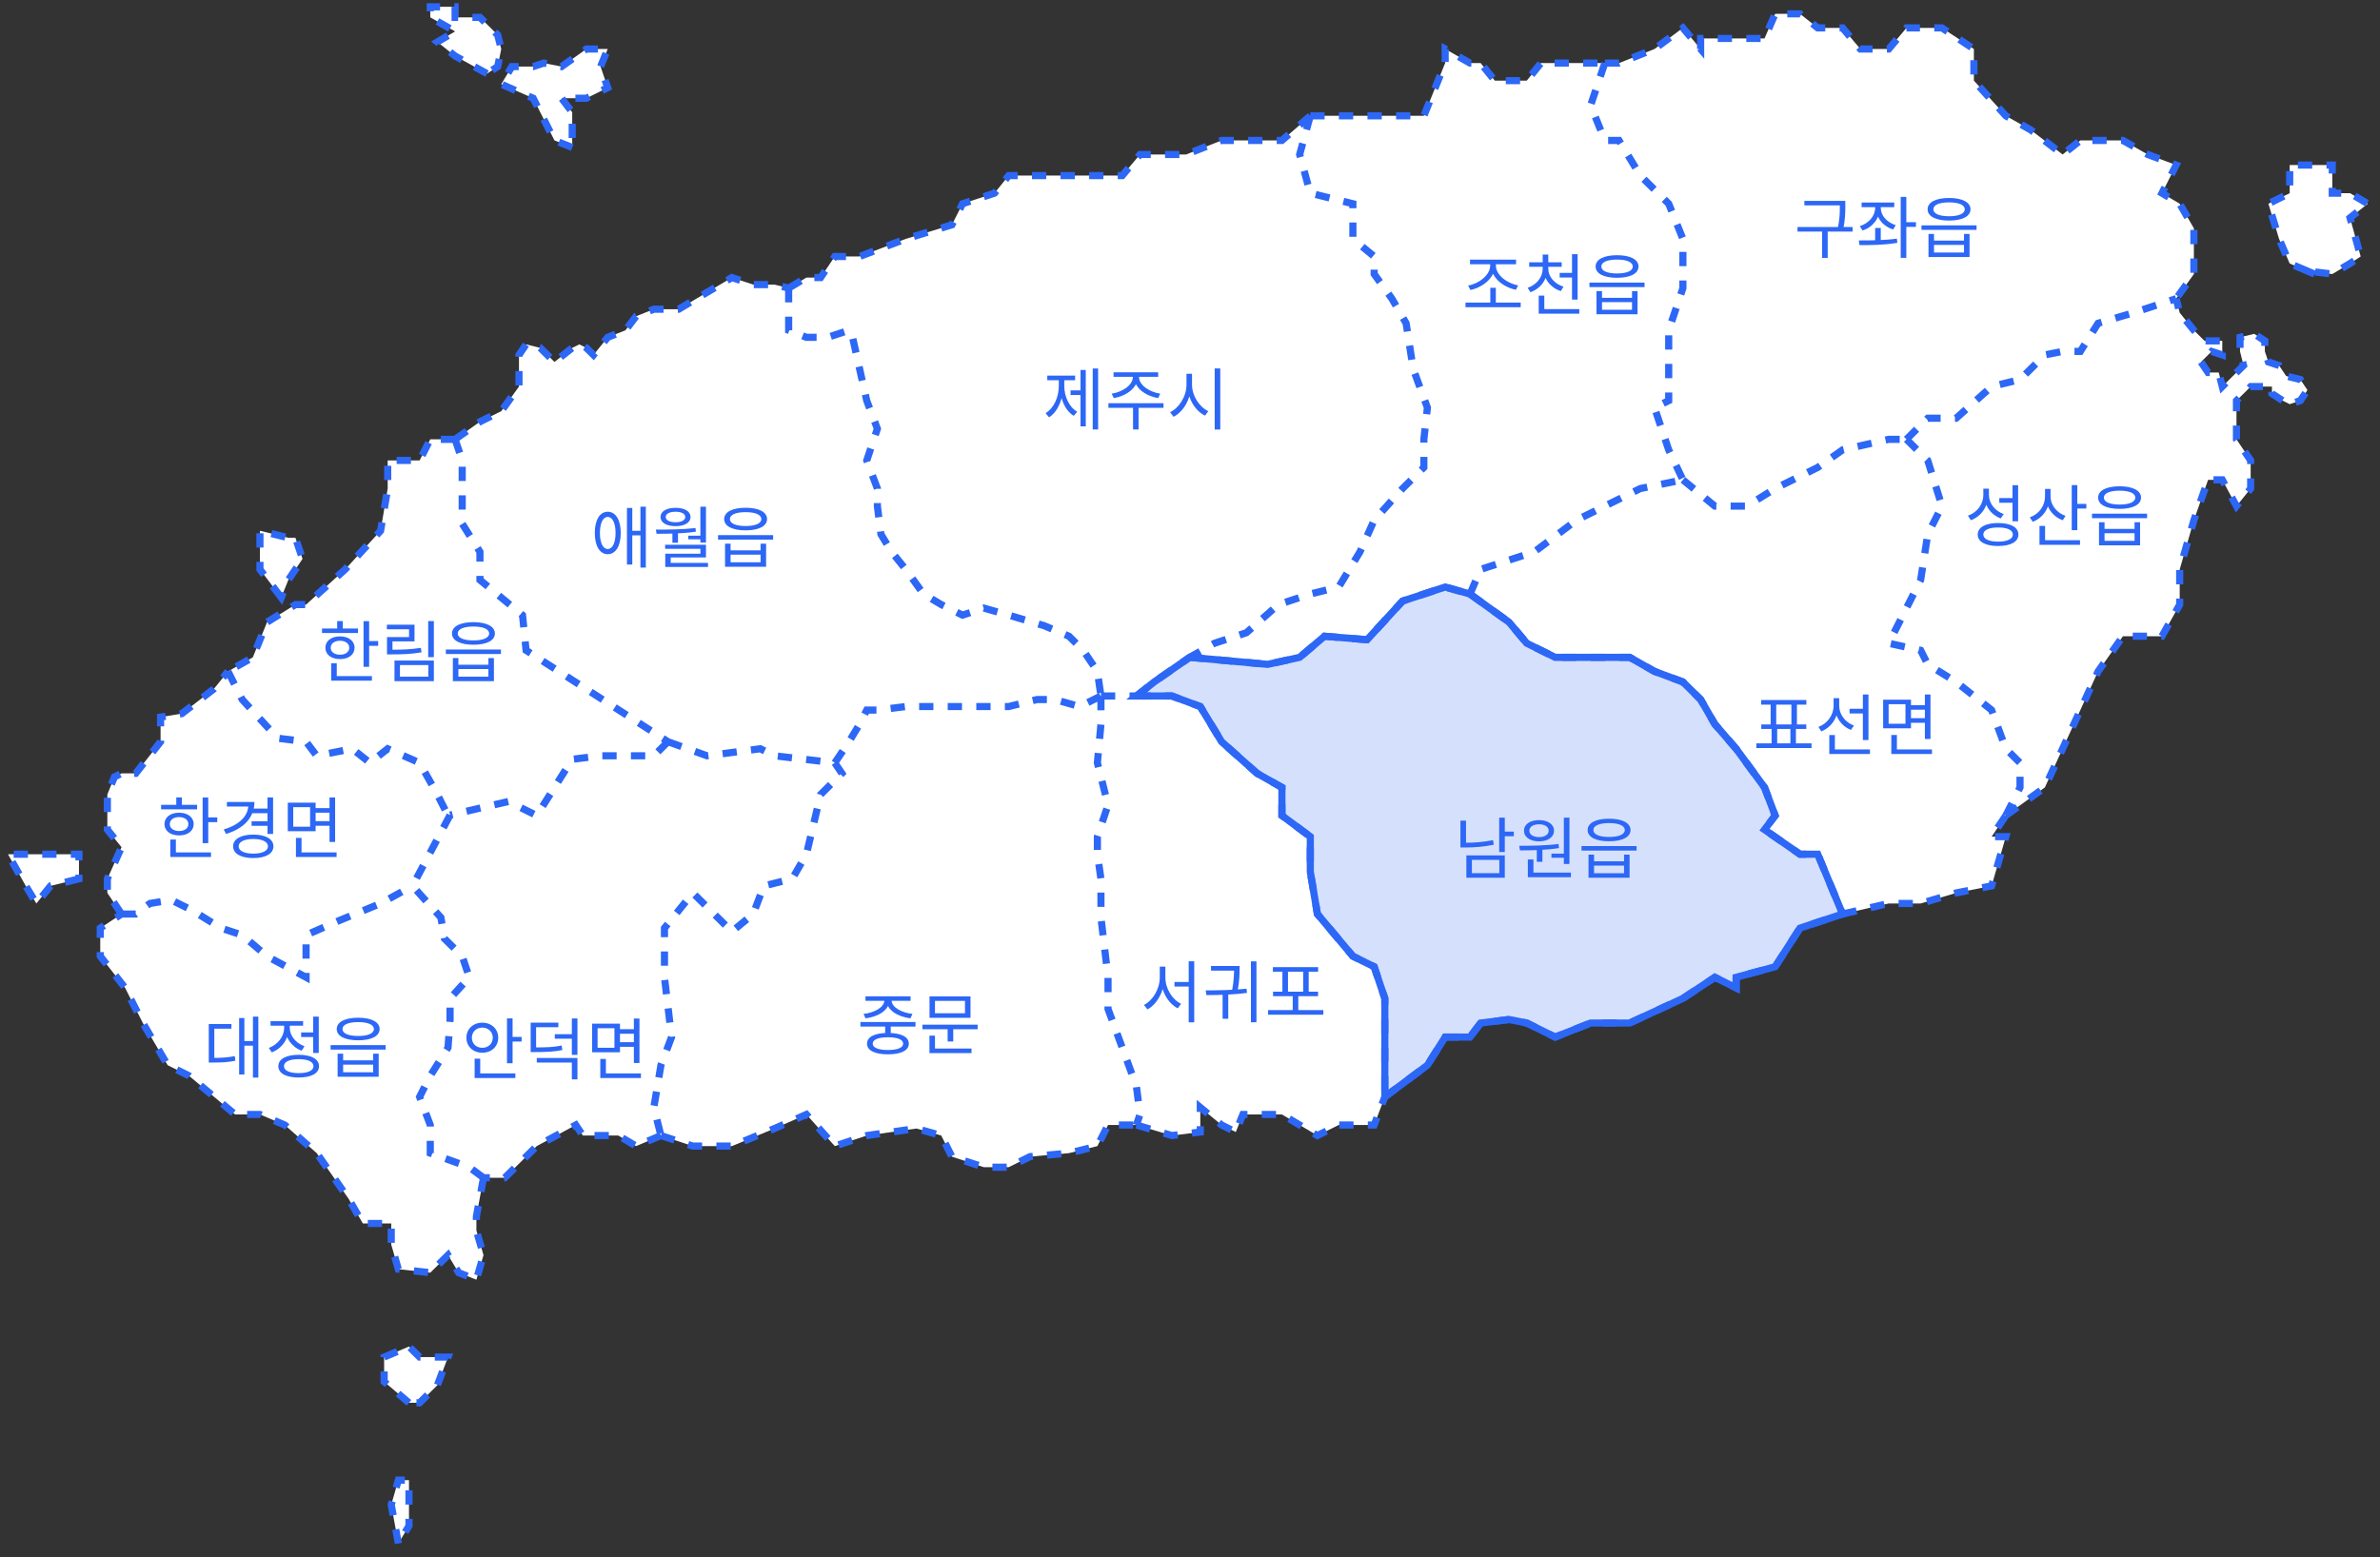 <svg width="353" height="231" viewBox="0 0 353 231" fill="none" xmlns="http://www.w3.org/2000/svg">
<rect x="0" y="0" width="353" height="231" fill="#333333" stroke="none"/>
<path d="M57.501 68.309H62.238L63.817 65.179H67.501L71.186 62.57L74.343 61.005L76.975 57.353V52.658L78.028 51.093L80.133 51.614L82.238 53.701L84.87 51.614L85.922 51.093L86.975 51.614L88.028 52.658L90.133 50.049L92.764 49.006L94.343 46.919L96.975 45.876H100.659L108.554 41.181L111.712 42.224H114.87L116.975 42.746L119.607 41.181H121.712L123.817 38.05H127.501L134.343 35.442L141.186 33.355L142.765 30.225L147.501 28.66L149.607 26.051H156.449H162.764H166.449L169.08 22.921H175.922L181.186 20.834H186.449H190.133L194.343 17.182H200.659H208.028H211.186L214.343 9.357V7.27L218.028 9.357H219.607L221.712 11.965H226.449L228.554 9.357H230.659H233.817H238.028H240.133L245.396 7.27L249.607 4.14L252.238 7.27V5.705H257.501H261.712L263.291 2.053H266.975L269.607 4.14H273.291L275.922 7.27H280.133L282.764 4.14H288.028L292.765 7.27V11.965L297.501 17.182L301.186 19.269L305.922 22.921L308.554 20.834H314.87L318.554 22.921L322.764 24.486L320.659 28.66L323.291 30.225L325.396 33.877V40.659L322.764 44.311L323.291 46.398L325.396 49.006L326.975 50.571H329.607V52.658L328.028 52.136L326.449 53.701L327.501 55.266H329.08L329.607 57.353L331.186 55.788L332.764 54.223L332.238 52.136V50.049L334.343 49.528L335.922 50.571V52.136L336.449 53.701L338.028 54.223L339.08 55.788L341.186 56.31L342.238 57.875L341.186 59.44L339.607 59.962L338.554 59.44L336.975 58.397V57.353H333.817L331.712 59.44V65.179L333.817 68.309V72.482L331.712 75.091L329.607 71.19H327.501L325.396 77.178L323.291 84.481V89.698L320.659 94.394H314.87L311.186 99.611L308.554 105.349L305.922 111.088L303.291 116.827L297.501 121L295.396 124.13H297.501L295.396 131.434L290.133 132.478L284.87 134.043H280.133L273.291 135.608L266.975 137.695L263.291 143.433L257.501 144.998V146.563L254.343 144.998L249.607 148.129L241.712 151.78H235.922L230.659 153.867L226.449 151.78L223.817 151.259L219.607 151.78L218.028 153.867H214.343L211.712 158.041L205.396 162.736L203.817 166.91H198.554L195.396 168.475L192.764 166.91L190.133 165.345H184.343L183.291 167.953L181.186 166.91L178.028 164.301V167.953L173.817 168.475L168.554 166.91H164.343L162.764 170.04L158.554 171.083L152.764 171.605L149.607 173.17H145.922L141.186 171.605L139.607 168.475L135.922 167.431L128.554 168.475L123.817 170.04L119.607 165.345L114.87 167.431L108.554 170.04H102.764L98.028 168.475L94.343 170.04L91.712 168.475H86.449L85.396 166.91L79.607 170.04L74.87 174.735H71.712L70.659 180.474V182.561L71.712 186.212L70.659 189.864L68.028 188.821L66.449 186.212L63.817 188.821L59.08 188.299L58.028 184.647V181.517H53.817L51.712 177.865L46.975 171.083L42.238 166.91L38.554 165.345H34.87L28.028 159.606L24.87 158.041L21.186 151.78L18.554 146.563L14.87 141.868V137.695L18.028 135.608L15.922 132.478V130.391L18.028 125.696L15.922 123.087V117.87L16.975 115.262L18.028 114.74H20.133L23.817 110.045V106.393L26.975 105.871L31.712 102.219L33.817 99.611L37.501 97.524L39.607 92.307L43.817 89.698H45.396L51.185 84.481L56.449 78.743L57.501 72.482V68.309Z" fill="white"/>
<path d="M338.028 35.442L339.607 39.094L342.238 40.212L345.922 40.659L348.554 39.094L350.133 38.05L348.554 32.312L351.186 30.225L348.554 28.66H345.922V24.486H339.607V28.66L336.449 30.225L338.028 35.442Z" fill="white"/>
<path d="M7.501 131.434L11.712 130.391V126.739H7.501H1.186L3.817 131.434L5.396 134.043L7.501 131.434Z" fill="white"/>
<path d="M38.554 84.481L41.712 88.655L42.764 86.046L44.87 82.916L43.817 79.786H42.764L38.554 78.743V84.481Z" fill="white"/>
<path d="M56.975 204.994L60.659 208.124H62.238L64.87 205.515L66.449 201.342H62.238L60.659 199.777L56.975 201.342V204.994Z" fill="white"/>
<path d="M58.028 223.253L59.08 228.992L60.659 226.383V223.253V219.601H59.08L58.028 223.253Z" fill="white"/>
<path d="M82.238 20.834L84.87 21.878V20.834V18.747V16.661L83.291 14.574H86.975L90.133 13.009L89.08 9.879L90.133 7.27H88.028H86.975L83.291 9.879L80.659 9.357L79.08 9.879H75.922L74.343 12.487L79.08 14.574L82.238 20.834Z" fill="white"/>
<path d="M67.501 8.314L72.238 10.922L73.817 9.879L74.343 7.27L73.817 5.183L71.186 2.575H67.501V1.01H63.817V2.575L67.501 4.662L64.87 6.227L67.501 8.314Z" fill="white"/>
<path d="M67.501 65.179H63.817L62.238 68.309H57.501V72.482L56.449 78.743L51.185 84.481L45.396 89.698H43.817L39.607 92.307L37.501 97.524L33.817 99.611M67.501 65.179L68.554 68.309V71.439V77.699L71.186 81.873V86.046L77.501 91.263L78.028 96.481L99.08 110.045M67.501 65.179L71.186 62.57L74.343 61.005L76.975 57.353V52.658L78.028 51.093L80.133 51.614L82.238 53.701L84.87 51.614L85.922 51.093L86.975 51.614L88.028 52.658L90.133 50.049L92.764 49.006L94.343 46.919L96.975 45.876H100.659L108.554 41.181L111.712 42.224H114.87L116.975 42.746M99.08 110.045L104.87 112.131L112.764 111.088L114.87 112.131L123.817 113.175M99.08 110.045L96.975 112.131H89.08L84.87 112.653L79.607 121L75.396 118.913L66.754 120.929M123.817 113.175L124.87 114.74L121.712 117.87L119.607 126.739L117.501 130.391L113.291 131.434L111.712 135.608L108.554 138.216L105.922 135.608L102.764 132.478L98.554 137.695V144.998L99.607 153.867L98.028 158.041L96.975 164.301L98.028 168.475M123.817 113.175L125.922 110.045L127.501 107.436L128.554 105.349H130.133L134.343 104.828H138.028H141.186H145.922H149.607L153.817 103.784H156.449L160.133 104.828L163.291 103.263M98.028 168.475L94.343 170.04L91.712 168.475H86.449L85.396 166.91L79.607 170.04L74.87 174.735H71.712M98.028 168.475L102.764 170.04H108.554L114.87 167.431L119.607 165.345L123.817 170.04L128.554 168.475L135.922 167.431L139.607 168.475L141.186 171.605L145.922 173.17H149.607L152.764 171.605L158.554 171.083L162.764 170.04L164.343 166.91H168.554M71.712 174.735L70.659 180.474V182.561L71.712 186.212L70.659 189.864L68.028 188.821L66.449 186.212L63.817 188.821L59.08 188.299L58.028 184.647V181.517H53.817L51.712 177.865L46.975 171.083L42.238 166.91L38.554 165.345H34.87L28.028 159.606L24.87 158.041L21.186 151.78L18.554 146.563L14.87 141.868V137.695L18.028 135.608M71.712 174.735L69.607 173.17L63.817 171.083V166.91L62.238 162.736L63.817 159.606L66.449 155.432L66.754 151.259V148.129L69.607 144.998L68.554 141.868L65.922 139.26L65.396 136.13L61.185 131.434M18.028 135.608L15.922 132.478V130.391L18.028 125.696L15.922 123.087V117.87L16.975 115.262L18.028 114.74H20.133L23.817 110.045V106.393L26.975 105.871L31.712 102.219L33.817 99.611M18.028 135.608H20.133L22.238 134.043L25.396 133.521L28.554 135.086L32.764 137.695L35.922 138.738L39.607 141.868L45.396 144.998V138.738L50.133 136.651L56.449 134.043L61.185 131.434M33.817 99.611L35.922 103.784L41.185 109.523L45.396 110.045L46.975 112.131L52.238 111.088L54.87 113.175L57.501 111.088L62.238 113.175L64.87 117.87L66.449 121L66.754 120.929M66.754 120.929L61.185 131.434M116.975 42.746V49.006L119.607 50.049H122.765L125.922 49.006L126.449 50.049L127.501 54.745L128.554 59.44L130.133 63.614L128.554 68.309L130.133 72.482V75.091L130.659 79.264L132.238 81.873L134.343 84.481L136.975 88.133L139.607 89.698L142.765 91.263L145.922 90.22L149.607 91.263L154.87 92.829L158.554 94.394L160.659 96.481L162.764 99.611L163.291 103.263M116.975 42.746L119.607 41.181H121.712L123.817 38.05H127.501L134.343 35.442L141.186 33.355L142.765 30.225L147.501 28.66L149.607 26.051H156.449H162.764H166.449L169.08 22.921H175.922L181.186 20.834H186.449H190.133L194.343 17.182M163.291 103.263V107.436L162.764 113.175L164.343 119.435L162.764 124.13V126.739L163.291 130.391V136.13L164.343 144.998V149.694L166.449 155.432L168.554 161.171L169.08 165.345L168.554 166.91M163.291 103.263H168.554M168.554 166.91L173.817 168.475L178.028 167.953V164.301L181.186 166.91L183.291 167.953L184.343 165.345H190.133L192.764 166.91L195.396 168.475L198.554 166.91H203.817L205.396 162.736M168.554 103.263H173.817L178.028 104.828L181.186 110.045L186.449 114.74L190.133 116.827V121L194.343 124.13V129.347L195.396 135.608L200.659 141.868L203.817 143.433L205.396 148.129V151.259V162.736M168.554 103.263L171.186 101.176L176.449 97.524M205.396 162.736L211.712 158.041L214.343 153.867H218.028L219.607 151.78L223.817 151.259L226.449 151.78L230.659 153.867L235.922 151.78H241.712L249.607 148.129L254.343 144.998L257.501 146.563V144.998L263.291 143.433L266.975 137.695L273.291 135.608M194.343 17.182L192.764 22.921L194.343 28.66L200.659 30.225V35.442L203.817 38.05V40.659L206.449 44.311L208.554 47.963L209.607 54.745L211.712 60.483L211.186 65.179V69.352L208.028 72.482L203.817 77.178L201.712 81.873L198.554 87.09L194.343 88.133L189.607 89.698L184.87 93.872L180.133 95.437L176.449 97.524M194.343 17.182H200.659H208.028H211.186L214.343 9.357V7.27L218.028 9.357H219.607L221.712 11.965H226.449L228.554 9.357H230.659H233.817H238.028M176.449 97.524L188.028 98.567L192.764 97.524L196.449 94.394L202.764 94.915L208.028 89.177L214.343 87.09L218.028 88.133M218.028 88.133L223.817 92.307L226.449 95.437L230.659 97.524H238.028H241.712L245.396 99.611L249.607 101.176L252.238 103.784L254.343 107.436L257.501 111.088L261.712 116.827L263.291 121L261.712 123.087L266.975 126.739H269.607L273.291 135.608M218.028 88.133L219.607 84.481L227.576 81.873L233.817 77.178L243.291 72.482L249.607 71.19M273.291 135.608L280.133 134.043H284.87L290.133 132.478L295.396 131.434L297.501 124.13H295.396L297.501 121M238.028 9.357L235.922 15.617L238.028 20.834H240.133L243.291 26.051L247.501 30.225L249.607 35.442V42.746L247.501 49.006V54.745V59.44L245.396 60.483L247.501 66.744L249.607 71.19M238.028 9.357H240.133L245.396 7.27L249.607 4.14L252.238 7.27V5.705H257.501H261.712L263.291 2.053H266.975L269.607 4.14H273.291L275.922 7.27H280.133L282.764 4.14H288.028L292.765 7.27V11.965L297.501 17.182L301.186 19.269L305.922 22.921L308.554 20.834H314.87L318.554 22.921L322.764 24.486L320.659 28.66L323.291 30.225L325.396 33.877V40.659L322.764 44.311M249.607 71.19L254.343 75.091H259.08L263.291 72.482L269.607 69.352L273.291 66.744L280.133 65.179H282.764M282.764 65.179L285.922 68.309L288.028 75.091L285.922 79.264L284.87 86.046L282.764 90.22L280.133 95.437L284.87 96.481L285.922 98.567L290.133 101.176L295.396 105.349L297.501 111.088L299.607 113.175V116.827L297.501 121M282.764 65.179L285.922 62.048H290.133L295.396 57.353L299.607 56.31L303.291 52.658L305.922 52.136H308.554L311.186 47.963L316.449 46.398L322.764 44.311M297.501 121L303.291 116.827L305.922 111.088L308.554 105.349L311.186 99.611L314.87 94.394H320.659L323.291 89.698V84.481L325.396 77.178L327.501 71.19H329.607L331.712 75.091L333.817 72.482V68.309L331.712 65.179V59.44L333.817 57.353H336.975V58.397L338.554 59.44L339.607 59.962L341.186 59.44L342.238 57.875L341.186 56.31L339.08 55.788L338.028 54.223L336.449 53.701L335.922 52.136V50.571L334.343 49.528L332.238 50.049V52.136L332.764 54.223L331.186 55.788L329.607 57.353L329.08 55.266H327.501L326.449 53.701L328.028 52.136L329.607 52.658V50.571H326.975L325.396 49.006L323.291 46.398L322.764 44.311M343.291 40.659L342.238 40.212M342.238 40.212L339.607 39.094L338.028 35.442L336.449 30.225L339.607 28.66V24.486H345.922V28.66H348.554L351.186 30.225L348.554 32.312L350.133 38.05L348.554 39.094L345.922 40.659L342.238 40.212ZM11.712 130.391L7.501 131.434L5.396 134.043L3.817 131.434L1.186 126.739H7.501H11.712V130.391ZM41.712 88.655L38.554 84.481V78.743L42.764 79.786H43.817L44.87 82.916L42.764 86.046L41.712 88.655ZM60.659 208.124L56.975 204.994V201.342L60.659 199.777L62.238 201.342H66.449L64.87 205.515L62.238 208.124H60.659ZM59.08 228.992L58.028 223.253L59.08 219.601H60.659V223.253V226.383L59.08 228.992ZM84.87 21.878L82.238 20.834L79.08 14.574L74.343 12.487L75.922 9.879H79.08L80.659 9.357L83.291 9.879L86.975 7.27H88.028H90.133L89.08 9.879L90.133 13.009L86.975 14.574H83.291L84.87 16.661V18.747V20.834V21.878ZM72.238 10.922L67.501 8.314L64.87 6.227L67.501 4.662L63.817 2.575V1.01H67.501V2.575H71.186L73.817 5.183L74.343 7.27L73.817 9.879L72.238 10.922Z" stroke="#2D67F6" stroke-width="1.061" stroke-dasharray="2.12 2.12"/>
<path d="M173.817 103.262H168.554L171.185 101.176L176.448 97.524L188.027 98.567L192.764 97.524L196.448 94.394L202.764 94.915L208.027 89.177L214.343 87.09L218.027 88.133L223.817 92.307L226.448 95.437L230.659 97.524H238.027H241.712L245.396 99.611L249.606 101.176L252.238 103.784L254.343 107.436L257.501 111.088L261.712 116.827L263.291 121L261.712 123.087L266.975 126.739H269.606L273.291 135.608L266.975 137.695L263.291 143.433L257.501 144.998V146.563L254.343 144.998L249.606 148.128L241.712 151.78H235.922L230.659 153.867L226.448 151.78L223.817 151.259L219.606 151.78L218.027 153.867H214.343L211.712 158.041L205.396 162.736V151.259V148.128L203.817 143.433L200.659 141.868L195.396 135.608L194.343 129.347V124.13L190.133 121V116.827L186.448 114.74L181.185 110.045L178.027 104.828L173.817 103.262Z" fill="#2D67F6" fill-opacity="0.2" stroke="#2D67F6" stroke-width="1.061" stroke-linecap="round"/>
<path d="M162.072 54.675V63.715H162.872V54.675H162.072ZM158.782 57.916V58.605H160.512V57.916H158.782ZM160.262 54.886V63.255H161.042V54.886H160.262ZM157.042 56.075V57.225C157.042 58.886 156.342 60.535 155.082 61.295L155.592 61.916C156.922 61.075 157.682 59.206 157.682 57.225V56.075H157.042ZM157.212 56.075V57.225C157.212 59.115 157.942 60.895 159.262 61.696L159.772 61.086C158.532 60.365 157.852 58.795 157.852 57.225V56.075H157.212ZM155.332 55.725V56.416H159.462V55.725H155.332ZM168.021 55.566V55.946C168.021 57.136 166.471 58.175 164.881 58.406L165.201 59.066C167.021 58.755 168.741 57.566 168.741 55.946V55.566H168.021ZM168.231 55.566V55.946C168.231 57.566 169.941 58.755 171.771 59.066L172.081 58.406C170.501 58.175 168.941 57.136 168.941 55.946V55.566H168.231ZM168.051 60.266V63.715H168.871V60.266H168.051ZM164.401 59.825V60.505H172.571V59.825H164.401ZM165.161 55.236V55.906H171.781V55.236H165.161ZM175.981 55.456V57.075C175.981 58.785 174.891 60.516 173.551 61.156L174.061 61.836C175.541 61.086 176.661 59.156 176.661 57.075V55.456H175.981ZM176.121 55.456V57.075C176.121 59.086 177.251 60.946 178.721 61.666L179.221 61.005C177.881 60.386 176.801 58.725 176.801 57.075V55.456H176.121ZM180.161 54.666V63.725H180.991V54.666H180.161Z" fill="#2D67F6"/>
<path d="M174.197 145.689V146.369H176.717V145.689H174.197ZM172.017 143.409V145.019C172.017 146.699 170.997 148.439 169.667 149.099L170.197 149.759C171.627 148.989 172.697 147.049 172.697 145.019V143.409H172.017ZM172.177 143.409V145.019C172.177 146.999 173.227 148.859 174.687 149.599L175.177 148.929C173.867 148.309 172.847 146.669 172.847 145.019V143.409H172.177ZM176.307 142.619V151.679H177.127V142.619H176.307ZM181.336 147.379V151.149H182.176V147.379H181.336ZM185.536 142.629V151.669H186.356V142.629H185.536ZM178.936 147.639C180.726 147.629 182.926 147.589 184.956 147.309L184.886 146.689C182.896 146.899 180.656 146.929 178.826 146.939L178.936 147.639ZM179.616 143.319V144.009H183.356V143.319H179.616ZM183.036 143.319V143.689C183.036 144.309 183.036 145.399 182.736 146.989L183.556 147.059C183.856 145.449 183.856 144.319 183.856 143.689V143.319H183.036ZM188.085 149.859V150.549H196.275V149.859H188.085ZM191.735 147.519V150.169H192.565V147.519H191.735ZM188.795 143.489V144.169H195.505V143.489H188.795ZM188.815 147.129V147.799H195.495V147.129H188.815ZM190.205 144.039V147.249H191.035V144.039H190.205ZM193.285 144.039V147.249H194.105V144.039H193.285Z" fill="#2D67F6"/>
<path d="M53.92 92.156V98.936H54.75V92.156H53.92ZM54.49 95.116V95.816H56.09V95.116H54.49ZM47.76 93.246V93.916H53.1V93.246H47.76ZM50.43 94.416C49.14 94.416 48.26 95.086 48.26 96.106C48.26 97.116 49.14 97.786 50.43 97.786C51.71 97.786 52.59 97.116 52.59 96.106C52.59 95.086 51.71 94.416 50.43 94.416ZM50.43 95.066C51.24 95.066 51.8 95.476 51.8 96.106C51.8 96.726 51.24 97.136 50.43 97.136C49.61 97.136 49.05 96.726 49.05 96.106C49.05 95.476 49.61 95.066 50.43 95.066ZM50.01 92.146V93.596H50.84V92.146H50.01ZM49.12 100.306V100.986H55.16V100.306H49.12ZM49.12 98.396V100.596H49.95V98.396H49.12ZM63.51 92.146V97.506H64.35V92.146H63.51ZM57.4 96.396V97.086H58.13C59.809 97.086 61.029 97.036 62.52 96.786L62.429 96.116C60.98 96.346 59.77 96.396 58.13 96.396H57.4ZM57.38 92.686V93.366H60.669V94.516H57.4V96.806H58.209V95.156H61.48V92.686H57.38ZM58.51 98.006V101.066H64.35V98.006H58.51ZM63.529 98.666V100.396H59.319V98.666H63.529ZM70.219 92.306C68.249 92.306 67.039 92.936 67.039 93.986C67.039 95.036 68.249 95.656 70.219 95.656C72.179 95.656 73.399 95.036 73.399 93.986C73.399 92.936 72.179 92.306 70.219 92.306ZM70.219 92.956C71.659 92.956 72.549 93.336 72.549 93.986C72.549 94.636 71.659 95.016 70.219 95.016C68.769 95.016 67.889 94.636 67.889 93.986C67.889 93.336 68.769 92.956 70.219 92.956ZM67.169 97.636V101.066H73.259V97.636H72.439V98.626H67.989V97.636H67.169ZM67.989 99.266H72.439V100.396H67.989V99.266ZM66.129 96.366V97.036H74.299V96.366H66.129Z" fill="#2D67F6"/>
<path d="M75.197 151.089V157.749H76.027V151.089H75.197ZM75.767 153.839V154.529H77.367V153.839H75.767ZM70.397 159.259V159.939H76.437V159.259H70.397ZM70.397 157.069V159.529H71.227V157.069H70.397ZM71.537 151.729C70.187 151.729 69.177 152.659 69.177 153.959C69.177 155.269 70.187 156.189 71.537 156.189C72.887 156.189 73.897 155.269 73.897 153.959C73.897 152.659 72.887 151.729 71.537 151.729ZM71.537 152.459C72.417 152.459 73.087 153.079 73.087 153.959C73.087 154.849 72.417 155.459 71.537 155.459C70.657 155.459 69.987 154.849 69.987 153.959C69.987 153.079 70.657 152.459 71.537 152.459ZM78.706 155.399V156.089H79.376C81.176 156.089 82.206 156.029 83.406 155.789L83.306 155.119C82.146 155.359 81.146 155.399 79.376 155.399H78.706ZM78.706 151.729V155.619H79.516V152.399H82.816V151.729H78.706ZM79.616 156.969V157.649H84.816V160.139H85.646V156.969H79.616ZM84.816 151.099V156.509H85.646V151.099H84.816ZM82.286 153.439V154.109H85.046V153.439H82.286ZM91.745 152.689V153.369H94.275V152.689H91.745ZM91.745 154.619V155.309H94.295V154.619H91.745ZM87.825 151.879V156.119H91.955V151.879H87.825ZM91.135 152.549V155.449H88.635V152.549H91.135ZM94.015 151.109V157.709H94.845V151.109H94.015ZM89.035 159.259V159.939H95.065V159.259H89.035ZM89.035 157.109V159.569H89.865V157.109H89.035Z" fill="#2D67F6"/>
<path d="M30.056 118.316V125.096H30.886V118.316H30.056ZM30.626 121.276V121.976H32.226V121.276H30.626ZM23.896 119.406V120.076H29.236V119.406H23.896ZM26.566 120.576C25.276 120.576 24.396 121.246 24.396 122.266C24.396 123.276 25.276 123.946 26.566 123.946C27.846 123.946 28.726 123.276 28.726 122.266C28.726 121.246 27.846 120.576 26.566 120.576ZM26.566 121.226C27.376 121.226 27.936 121.636 27.936 122.266C27.936 122.886 27.376 123.296 26.566 123.296C25.746 123.296 25.186 122.886 25.186 122.266C25.186 121.636 25.746 121.226 26.566 121.226ZM26.146 118.306V119.756H26.976V118.306H26.146ZM25.256 126.466V127.146H31.296V126.466H25.256ZM25.256 124.556V126.756H26.086V124.556H25.256ZM37.395 119.966V120.646H39.815V119.966H37.395ZM37.315 121.846V122.526H39.755V121.846H37.315ZM39.675 118.306V123.726H40.505V118.306H39.675ZM36.845 118.986V119.346C36.845 121.056 35.495 122.386 33.185 123.056L33.525 123.726C36.125 122.946 37.735 121.316 37.735 118.986H36.845ZM33.655 118.986V119.666H37.415V118.986H33.655ZM37.565 123.826C35.735 123.826 34.575 124.476 34.575 125.566C34.575 126.656 35.735 127.306 37.565 127.306C39.395 127.306 40.555 126.656 40.555 125.566C40.555 124.476 39.395 123.826 37.565 123.826ZM37.565 124.476C38.895 124.476 39.745 124.886 39.745 125.566C39.745 126.246 38.895 126.646 37.565 126.646C36.245 126.646 35.395 126.246 35.395 125.566C35.395 124.886 36.245 124.476 37.565 124.476ZM46.604 119.896V120.576H49.134V119.896H46.604ZM46.604 121.826V122.516H49.154V121.826H46.604ZM42.684 119.086V123.326H46.814V119.086H42.684ZM45.994 119.756V122.656H43.494V119.756H45.994ZM48.874 118.316V124.916H49.704V118.316H48.874ZM43.894 126.466V127.146H49.924V126.466H43.894ZM43.894 124.316V126.776H44.724V124.316H43.894Z" fill="#2D67F6"/>
<path d="M37.517 150.834V159.874H38.316V150.834H37.517ZM35.986 154.454V155.144H37.727V154.454H35.986ZM35.467 151.034V159.414H36.246V151.034H35.467ZM30.966 156.954V157.644H31.556C32.916 157.644 33.827 157.604 34.907 157.374L34.827 156.684C33.776 156.904 32.877 156.954 31.556 156.954H30.966ZM30.966 151.934V157.264H31.787V152.614H34.327V151.934H30.966ZM44.666 153.174V153.864H46.706V153.174H44.666ZM46.446 150.834V156.224H47.276V150.834H46.446ZM44.306 156.494C42.436 156.494 41.286 157.124 41.286 158.184C41.286 159.254 42.436 159.864 44.306 159.864C46.166 159.864 47.316 159.254 47.316 158.184C47.316 157.124 46.166 156.494 44.306 156.494ZM44.306 157.144C45.666 157.144 46.496 157.524 46.496 158.184C46.496 158.834 45.666 159.214 44.306 159.214C42.946 159.214 42.116 158.834 42.116 158.184C42.116 157.524 42.946 157.144 44.306 157.144ZM42.146 151.744V152.474C42.146 153.774 41.216 154.984 39.876 155.474L40.306 156.134C41.806 155.574 42.826 154.144 42.826 152.474V151.744H42.146ZM42.306 151.744V152.474C42.306 153.994 43.276 155.354 44.746 155.884L45.166 155.224C43.856 154.764 42.976 153.644 42.976 152.474V151.744H42.306ZM40.126 151.494V152.174H44.956V151.494H40.126ZM53.125 150.994C51.155 150.994 49.945 151.624 49.945 152.674C49.945 153.724 51.155 154.344 53.125 154.344C55.085 154.344 56.305 153.724 56.305 152.674C56.305 151.624 55.085 150.994 53.125 150.994ZM53.125 151.644C54.565 151.644 55.455 152.024 55.455 152.674C55.455 153.324 54.565 153.704 53.125 153.704C51.675 153.704 50.795 153.324 50.795 152.674C50.795 152.024 51.675 151.644 53.125 151.644ZM50.075 156.324V159.754H56.165V156.324H55.345V157.314H50.895V156.324H50.075ZM50.895 157.954H55.345V159.084H50.895V157.954ZM49.035 155.054V155.724H57.205V155.054H49.035Z" fill="#2D67F6"/>
<path d="M217.361 44.893V45.583H225.551V44.893H217.361ZM221.041 42.703V45.123H221.861V42.703H221.041ZM221.021 38.843V39.403C221.021 40.833 219.311 42.103 217.751 42.363L218.091 43.023C219.871 42.653 221.721 41.253 221.721 39.403V38.843H221.021ZM221.171 38.843V39.403C221.171 41.253 223.031 42.633 224.841 42.993L225.171 42.333C223.591 42.073 221.871 40.833 221.871 39.403V38.843H221.171ZM218.031 38.523V39.203H224.861V38.523H218.031ZM228.811 39.403V39.853C228.811 41.123 227.921 42.243 226.581 42.703L226.991 43.353C228.501 42.823 229.491 41.483 229.491 39.853V39.403H228.811ZM228.951 39.403V39.853C228.951 41.413 229.981 42.693 231.491 43.193L231.901 42.533C230.561 42.113 229.641 41.053 229.641 39.853V39.403H228.951ZM226.811 38.913V39.583H231.631V38.913H226.811ZM228.811 37.763V39.163H229.641V37.763H228.811ZM231.331 40.483V41.173H233.611V40.483H231.331ZM233.161 37.713V44.453H233.991V37.713H233.161ZM228.221 45.863V46.543H234.241V45.863H228.221ZM228.221 43.853V46.233H229.051V43.853H228.221ZM239.84 37.863C237.87 37.863 236.66 38.493 236.66 39.543C236.66 40.593 237.87 41.213 239.84 41.213C241.8 41.213 243.02 40.593 243.02 39.543C243.02 38.493 241.8 37.863 239.84 37.863ZM239.84 38.513C241.28 38.513 242.17 38.893 242.17 39.543C242.17 40.193 241.28 40.573 239.84 40.573C238.39 40.573 237.51 40.193 237.51 39.543C237.51 38.893 238.39 38.513 239.84 38.513ZM236.79 43.193V46.623H242.88V43.193H242.06V44.183H237.61V43.193H236.79ZM237.61 44.823H242.06V45.953H237.61V44.823ZM235.75 41.923V42.593H243.92V41.923H235.75Z" fill="#2D67F6"/>
<path d="M222.36 121.306V126.416H223.19V121.306H222.36ZM222.97 123.376V124.066H224.53V123.376H222.97ZM217.49 126.906V130.226H223.19V126.906H217.49ZM222.38 127.576V129.546H218.31V127.576H222.38ZM216.61 121.756V125.376H217.44V121.756H216.61ZM216.61 125.036V125.736H217.32C218.67 125.736 220.02 125.646 221.55 125.326L221.45 124.646C219.97 124.946 218.62 125.036 217.32 125.036H216.61ZM227.939 125.856V127.866H228.769V125.856H227.939ZM231.949 121.306V128.186H232.779V121.306H231.949ZM226.609 129.466V130.146H232.999V129.466H226.609ZM226.609 127.516V129.656H227.439V127.516H226.609ZM225.439 126.166C227.079 126.166 229.269 126.136 231.219 125.826L231.159 125.216C229.239 125.466 226.999 125.486 225.329 125.486L225.439 126.166ZM230.109 126.646V127.256H232.159V126.646H230.109ZM228.269 121.676C226.939 121.676 226.039 122.296 226.039 123.246C226.039 124.206 226.939 124.826 228.269 124.826C229.589 124.826 230.489 124.206 230.489 123.246C230.489 122.296 229.589 121.676 228.269 121.676ZM228.269 122.296C229.109 122.296 229.699 122.666 229.699 123.246C229.699 123.826 229.109 124.196 228.269 124.196C227.419 124.196 226.829 123.826 226.829 123.246C226.829 122.666 227.419 122.296 228.269 122.296ZM238.658 121.466C236.688 121.466 235.478 122.096 235.478 123.146C235.478 124.196 236.688 124.816 238.658 124.816C240.618 124.816 241.838 124.196 241.838 123.146C241.838 122.096 240.618 121.466 238.658 121.466ZM238.658 122.116C240.098 122.116 240.988 122.496 240.988 123.146C240.988 123.796 240.098 124.176 238.658 124.176C237.208 124.176 236.328 123.796 236.328 123.146C236.328 122.496 237.208 122.116 238.658 122.116ZM235.608 126.796V130.226H241.698V126.796H240.878V127.786H236.428V126.796H235.608ZM236.428 128.426H240.878V129.556H236.428V128.426ZM234.568 125.526V126.196H242.738V125.526H234.568Z" fill="#2D67F6"/>
<path d="M90.14 75.924C88.97 75.924 88.22 77.134 88.22 79.074C88.22 81.014 88.97 82.224 90.14 82.224C91.31 82.224 92.07 81.014 92.07 79.074C92.07 77.134 91.31 75.924 90.14 75.924ZM90.14 76.694C90.85 76.694 91.3 77.614 91.3 79.074C91.3 80.534 90.85 81.454 90.14 81.454C89.43 81.454 88.98 80.534 88.98 79.074C88.98 77.614 89.43 76.694 90.14 76.694ZM94.99 75.174V84.214H95.79V75.174H94.99ZM93.56 78.754V79.434H95.29V78.754H93.56ZM92.99 75.364V83.764H93.78V75.364H92.99ZM99.73 78.914V80.524H100.56V78.914H99.73ZM103.88 75.174V80.494H104.71V75.174H103.88ZM97.38 79.194C99.07 79.194 101.23 79.174 103.21 78.884L103.16 78.344C101.23 78.564 99.02 78.574 97.28 78.574L97.38 79.194ZM98.65 80.824V81.424H103.89V82.154H98.67V83.724H99.48V82.704H104.71V80.824H98.65ZM98.67 83.514V84.114H105.01V83.514H98.67ZM102.08 79.474V80.014H104.14V79.474H102.08ZM100.2 75.344C98.85 75.344 97.97 75.864 97.97 76.704C97.97 77.544 98.85 78.064 100.2 78.064C101.54 78.064 102.42 77.544 102.42 76.704C102.42 75.864 101.54 75.344 100.2 75.344ZM100.2 75.924C101.07 75.924 101.64 76.224 101.64 76.704C101.64 77.184 101.07 77.484 100.2 77.484C99.31 77.484 98.74 77.184 98.74 76.704C98.74 76.224 99.31 75.924 100.2 75.924ZM110.589 75.334C108.619 75.334 107.409 75.964 107.409 77.014C107.409 78.064 108.619 78.684 110.589 78.684C112.549 78.684 113.769 78.064 113.769 77.014C113.769 75.964 112.549 75.334 110.589 75.334ZM110.589 75.984C112.029 75.984 112.919 76.364 112.919 77.014C112.919 77.664 112.029 78.044 110.589 78.044C109.139 78.044 108.259 77.664 108.259 77.014C108.259 76.364 109.139 75.984 110.589 75.984ZM107.539 80.664V84.094H113.629V80.664H112.809V81.654H108.359V80.664H107.539ZM108.359 82.294H112.809V83.424H108.359V82.294ZM106.499 79.394V80.064H114.669V79.394H106.499Z" fill="#2D67F6"/>
<path d="M131.286 151.924V153.504H132.116V151.924H131.286ZM127.616 151.634V152.304H135.786V151.634H127.616ZM131.696 153.254C129.756 153.254 128.596 153.824 128.596 154.844C128.596 155.854 129.756 156.424 131.696 156.424C133.636 156.424 134.796 155.854 134.796 154.844C134.796 153.824 133.636 153.254 131.696 153.254ZM131.696 153.894C133.116 153.894 133.956 154.234 133.956 154.844C133.956 155.444 133.116 155.784 131.696 155.784C130.286 155.784 129.436 155.444 129.436 154.844C129.436 154.234 130.286 153.894 131.696 153.894ZM131.166 148.144V148.414C131.166 149.444 129.696 150.254 128.076 150.424L128.376 151.084C130.246 150.854 131.906 149.874 131.906 148.414V148.144H131.166ZM131.516 148.144V148.414C131.516 149.874 133.166 150.854 135.036 151.084L135.336 150.424C133.716 150.254 132.246 149.444 132.246 148.414V148.144H131.516ZM128.366 147.814V148.484H135.056V147.814H128.366ZM136.815 152.024V152.704H145.005V152.024H136.815ZM140.555 152.444V154.524H141.385V152.444H140.555ZM137.865 147.824V151.004H143.945V147.824H137.865ZM143.125 148.494V150.334H138.675V148.494H143.125ZM137.855 155.564V156.244H144.095V155.564H137.855ZM137.855 153.654V155.804H138.675V153.654H137.855Z" fill="#2D67F6"/>
<path d="M267.624 29.803V30.473H273.274V29.803H267.624ZM266.604 33.683V34.363H274.774V33.683H266.604ZM270.254 34.133V38.263H271.084V34.133H270.254ZM272.884 29.803V30.583C272.884 31.493 272.884 32.543 272.534 34.003L273.354 34.113C273.694 32.583 273.694 31.523 273.694 30.583V29.803H272.884ZM278.123 30.293V30.823C278.123 32.053 277.183 33.123 275.843 33.553L276.253 34.203C277.763 33.703 278.803 32.413 278.803 30.823V30.293H278.123ZM278.273 30.293V30.823C278.273 32.333 279.283 33.573 280.783 34.053L281.173 33.403C279.853 32.993 278.953 31.973 278.953 30.823V30.293H278.273ZM276.113 30.043V30.733H280.953V30.043H276.113ZM278.123 33.823V35.923H278.953V33.823H278.123ZM282.503 32.963V33.663H284.173V32.963H282.503ZM281.913 29.213V38.253H282.743V29.213H281.913ZM275.803 36.363C277.363 36.373 279.483 36.363 281.413 36.023L281.343 35.403C279.483 35.673 277.283 35.673 275.693 35.673L275.803 36.363ZM289.082 29.373C287.112 29.373 285.902 30.003 285.902 31.053C285.902 32.103 287.112 32.723 289.082 32.723C291.042 32.723 292.262 32.103 292.262 31.053C292.262 30.003 291.042 29.373 289.082 29.373ZM289.082 30.023C290.522 30.023 291.412 30.403 291.412 31.053C291.412 31.703 290.522 32.083 289.082 32.083C287.632 32.083 286.752 31.703 286.752 31.053C286.752 30.403 287.632 30.023 289.082 30.023ZM286.032 34.703V38.133H292.122V34.703H291.302V35.693H286.852V34.703H286.032ZM286.852 36.333H291.302V37.463H286.852V36.333ZM284.992 33.433V34.103H293.162V33.433H284.992Z" fill="#2D67F6"/>
<path d="M262.76 107.931V110.511H263.59V107.931H262.76ZM265.55 107.931V110.511H266.37V107.931H265.55ZM260.5 110.291V110.981H268.69V110.291H260.5ZM261.21 103.861V104.541H267.92V103.861H261.21ZM261.23 107.481V108.151H267.91V107.481H261.23ZM262.62 104.411V107.621H263.45V104.411H262.62ZM265.7 104.411V107.621H266.52V104.411H265.7ZM274.329 105.161V105.851H276.609V105.161H274.329ZM271.959 103.581V104.691C271.959 106.071 271.049 107.351 269.709 107.851L270.139 108.511C271.649 107.901 272.629 106.441 272.629 104.691V103.581H271.959ZM272.119 103.581V104.721C272.119 106.331 273.089 107.731 274.529 108.291L274.979 107.651C273.669 107.171 272.789 105.981 272.789 104.721V103.581H272.119ZM276.299 103.041V109.801H277.129V103.041H276.299ZM271.319 111.191V111.871H277.349V111.191H271.319ZM271.319 109.051V111.511H272.149V109.051H271.319ZM283.228 104.621V105.301H285.758V104.621H283.228ZM283.228 106.551V107.241H285.778V106.551H283.228ZM279.308 103.811V108.051H283.438V103.811H279.308ZM282.618 104.481V107.381H280.118V104.481H282.618ZM285.498 103.041V109.641H286.328V103.041H285.498ZM280.518 111.191V111.871H286.548V111.191H280.518ZM280.518 109.041V111.501H281.348V109.041H280.518Z" fill="#2D67F6"/>
<path d="M294.166 72.498V73.428C294.166 74.808 293.266 76.018 291.886 76.508L292.316 77.188C293.866 76.608 294.856 75.178 294.856 73.428V72.498H294.166ZM294.316 72.498V73.398C294.316 75.038 295.286 76.368 296.746 76.918L297.196 76.268C295.876 75.808 294.996 74.678 294.996 73.398V72.498H294.316ZM298.496 71.988V77.338H299.326V71.988H298.496ZM296.356 77.598C294.486 77.598 293.336 78.228 293.336 79.308C293.336 80.388 294.486 81.008 296.356 81.008C298.216 81.008 299.366 80.388 299.366 79.308C299.366 78.228 298.216 77.598 296.356 77.598ZM296.356 78.258C297.716 78.258 298.546 78.648 298.546 79.308C298.546 79.968 297.716 80.358 296.356 80.358C294.996 80.358 294.166 79.968 294.166 79.308C294.166 78.648 294.996 78.258 296.356 78.258ZM296.536 73.898V74.588H298.676V73.898H296.536ZM303.316 72.538V73.648C303.316 75.048 302.436 76.268 301.056 76.758L301.496 77.418C303.016 76.828 303.996 75.418 303.996 73.648V72.538H303.316ZM303.456 72.538V73.678C303.456 75.268 304.456 76.648 305.946 77.188L306.356 76.538C305.036 76.068 304.136 74.908 304.136 73.678V72.538H303.456ZM307.276 71.978V78.658H308.106V71.978H307.276ZM307.846 74.758V75.448H309.446V74.758H307.846ZM302.496 80.148V80.828H308.506V80.148H302.496ZM302.496 78.028V80.478H303.326V78.028H302.496ZM314.375 72.148C312.405 72.148 311.195 72.778 311.195 73.828C311.195 74.878 312.405 75.498 314.375 75.498C316.335 75.498 317.555 74.878 317.555 73.828C317.555 72.778 316.335 72.148 314.375 72.148ZM314.375 72.798C315.815 72.798 316.705 73.178 316.705 73.828C316.705 74.478 315.815 74.858 314.375 74.858C312.925 74.858 312.045 74.478 312.045 73.828C312.045 73.178 312.925 72.798 314.375 72.798ZM311.325 77.478V80.908H317.415V77.478H316.595V78.468H312.145V77.478H311.325ZM312.145 79.108H316.595V80.238H312.145V79.108ZM310.285 76.208V76.878H318.455V76.208H310.285Z" fill="#2D67F6"/>
</svg>
